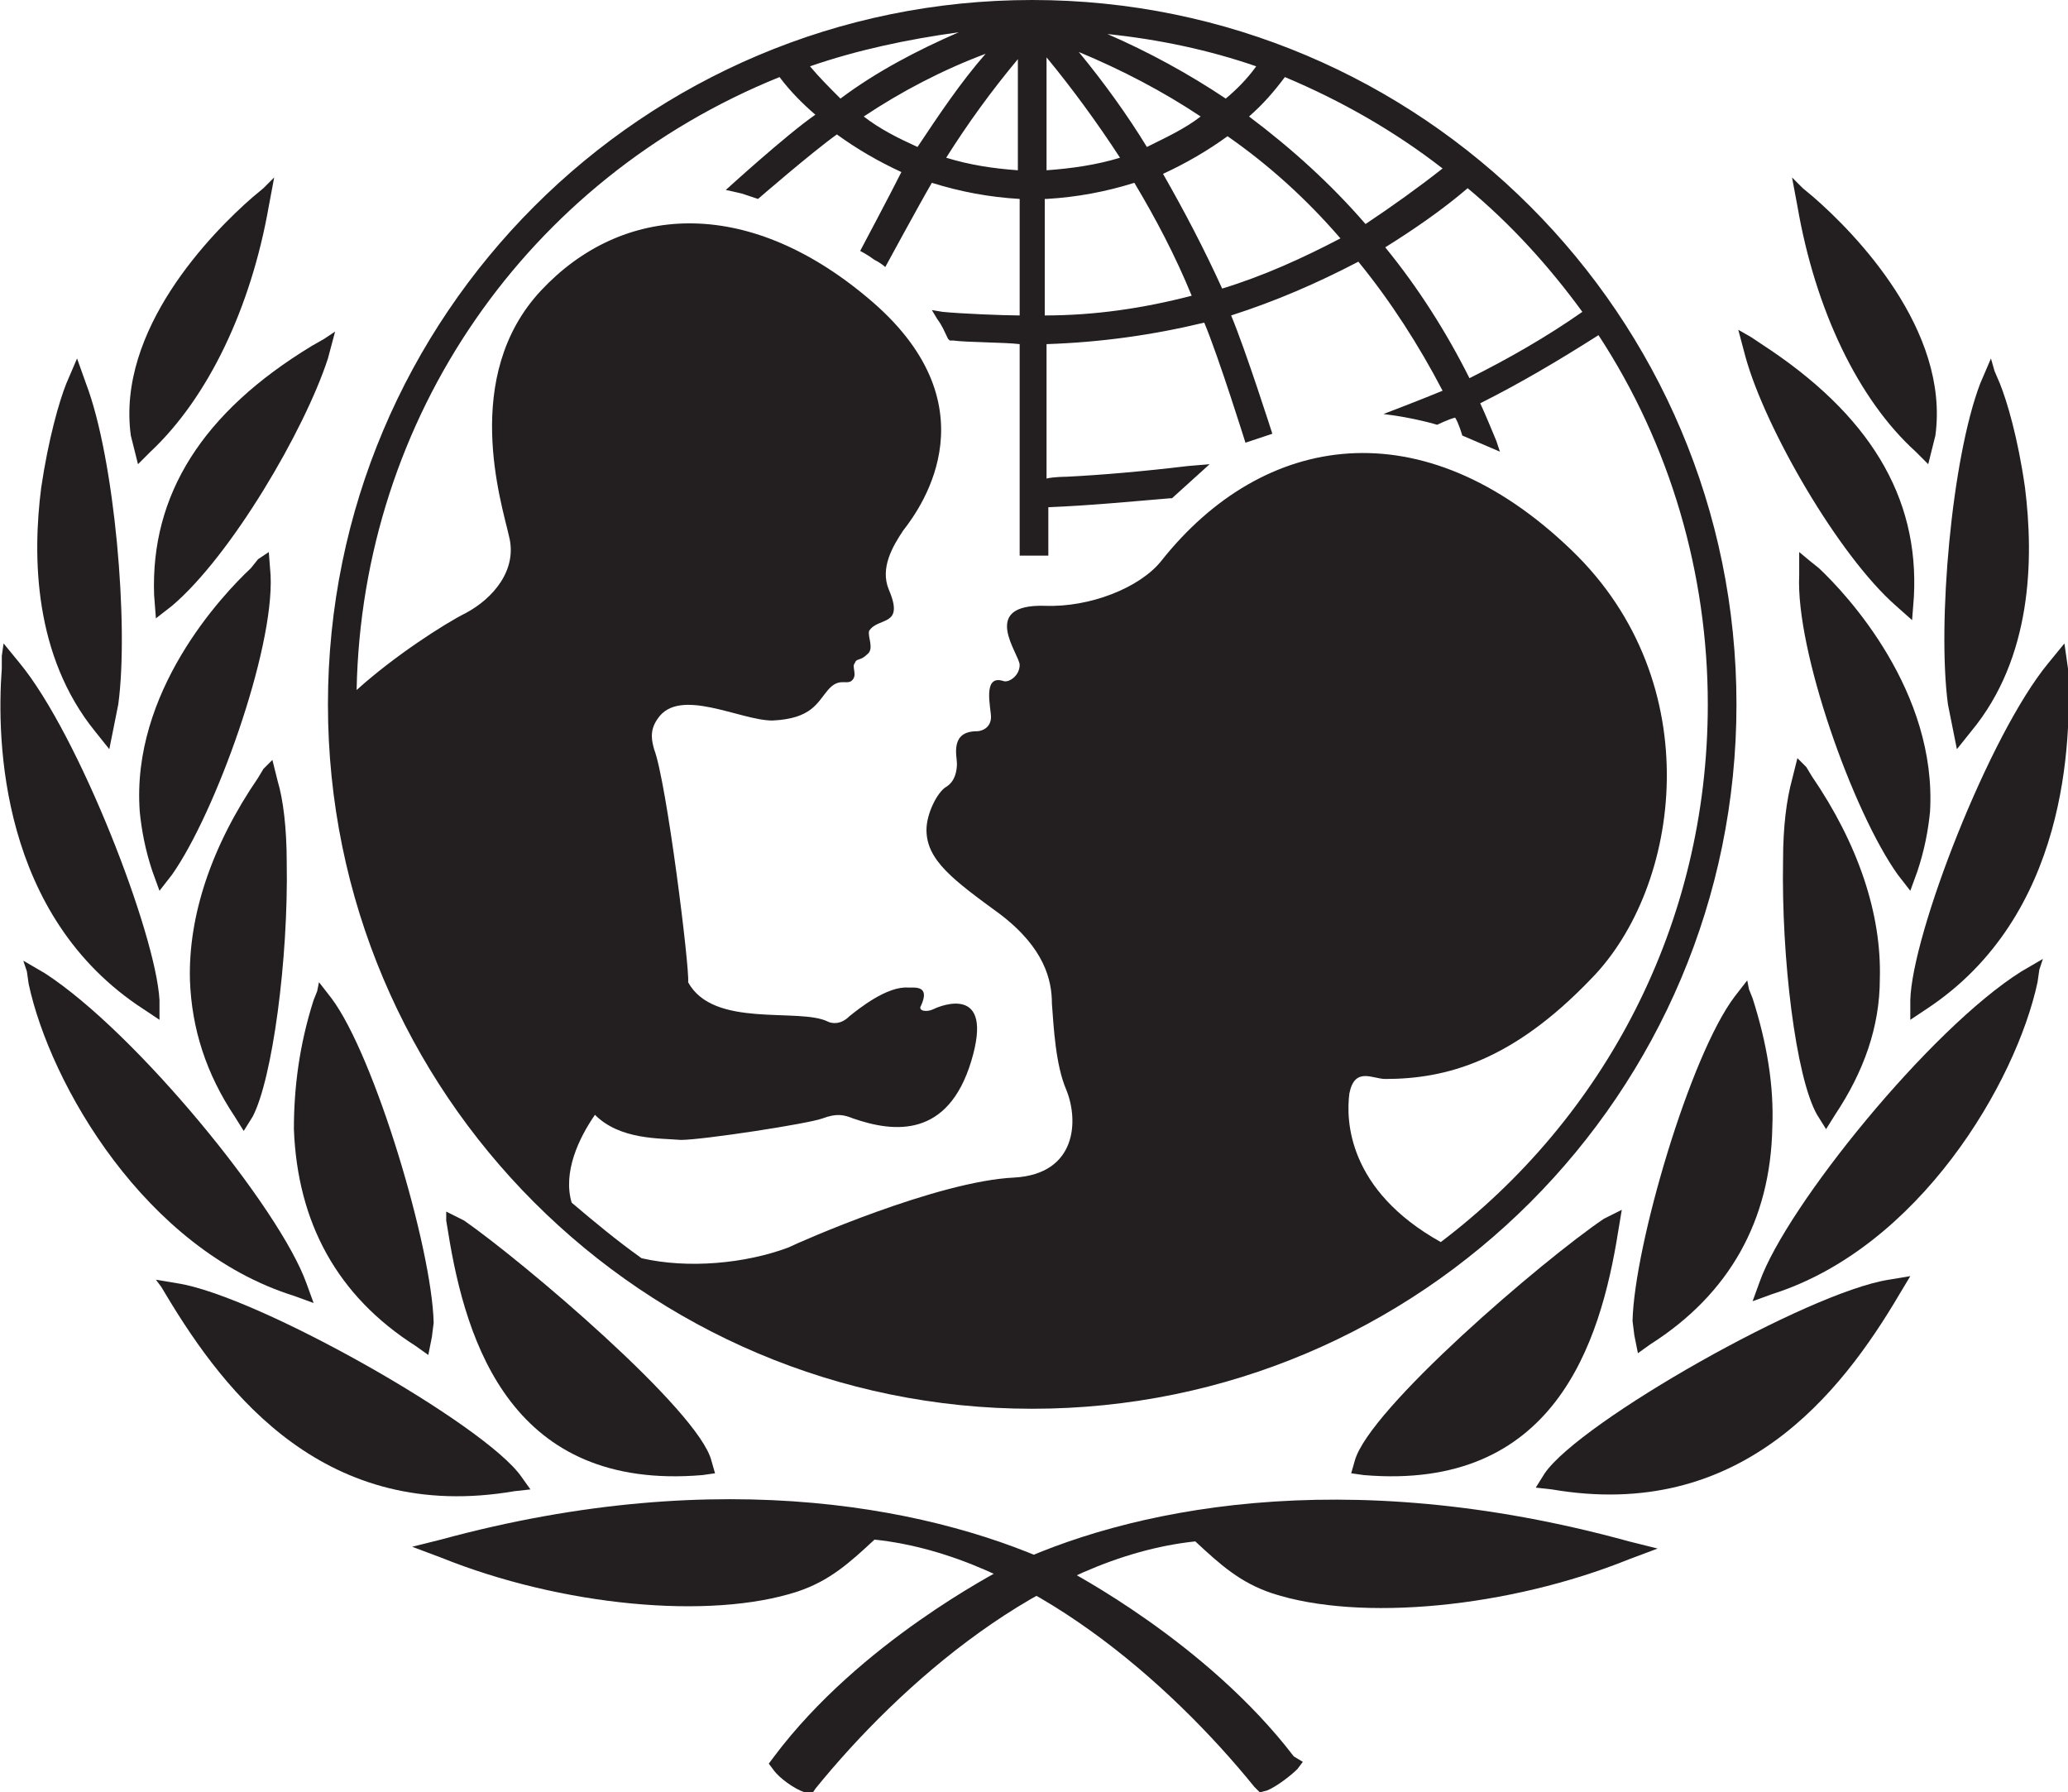 <?xml version="1.0" encoding="utf-8"?>
<!-- Generator: Adobe Illustrator 18.0.0, SVG Export Plug-In . SVG Version: 6.00 Build 0)  -->
<!DOCTYPE svg PUBLIC "-//W3C//DTD SVG 1.0//EN" "http://www.w3.org/TR/2001/REC-SVG-20010904/DTD/svg10.dtd">
<svg version="1.0" id="Isolation_Mode" xmlns="http://www.w3.org/2000/svg" xmlns:xlink="http://www.w3.org/1999/xlink" x="0px"
	 y="0px" width="115.4px" height="100px" viewBox="0 0 115.4 100" enable-background="new 0 0 115.4 100" xml:space="preserve">
<path fill="#231F20" d="M57.6,0C35.9,0,18.3,17.6,18.3,39.3c0,21.7,17.6,39.3,39.3,39.3c21.7,0,39.3-17.6,39.3-39.3
	C96.9,17.6,79.3,0,57.6,0 M88.3,17.4c-2,1.4-4.1,2.6-6.3,3.7c-1.3-2.6-2.9-5.1-4.7-7.3c1.6-1,3.2-2.1,4.6-3.3
	C84.3,12.5,86.4,14.8,88.3,17.4 M71.7,4.3c3.1,1.3,6.1,3,8.8,5.1c-1.4,1.1-2.8,2.1-4.3,3.1c-1.9-2.2-4.1-4.2-6.5-6
	C70.5,5.8,71.1,5.1,71.7,4.3 M74.8,13.3c-2.1,1.1-4.3,2.1-6.6,2.8c-1-2.2-2.1-4.3-3.3-6.4c1.3-0.6,2.5-1.3,3.6-2.1
	C70.8,9.2,72.9,11.1,74.8,13.3 M70.1,3.7C69.6,4.4,69,5,68.4,5.5c-2.1-1.4-4.3-2.6-6.6-3.6C64.7,2.2,67.5,2.8,70.1,3.7 M67,6.5
	c-0.9,0.7-2,1.2-3,1.7c-1.1-1.8-2.4-3.6-3.8-5.3C62.6,3.9,64.9,5.1,67,6.5 M58.4,3.2c1.4,1.7,2.8,3.6,4.1,5.6
	c-1.3,0.4-2.7,0.6-4.1,0.7V3.2z M58.4,11.1c1.7-0.1,3.3-0.4,4.9-0.9c1.2,2,2.3,4.1,3.2,6.3c-2.7,0.7-5.4,1.1-8.2,1.1V11.1z
	 M56.8,3.3v6.2c-1.4-0.1-2.7-0.3-4-0.7C54,6.9,55.3,5.1,56.8,3.3 M51.2,8.2c-1.1-0.5-2.1-1-3-1.7C50.3,5.1,52.6,3.9,55,3
	C53.6,4.6,52.4,6.4,51.2,8.2 M53.5,1.8c-2.3,1-4.6,2.2-6.6,3.7c-0.6-0.6-1.2-1.2-1.7-1.8C47.8,2.8,50.6,2.2,53.5,1.8 M80.4,69.3
	c-5.2-2.9-5.3-6.8-5.1-8.3c0.3-1.5,1.3-0.8,2-0.8c3.4,0,7.1-1,11.5-5.6c5-5.1,6.6-16.5-1.1-23.9c-8.3-8-17.2-6.6-22.9,0.6
	c-1.2,1.5-4,2.6-6.5,2.5c-3.7-0.1-1.4,2.7-1.4,3.3c0,0.6-0.6,1-0.9,0.9c-1.2-0.4-0.7,1.5-0.7,2c0,0.6-0.5,0.8-0.8,0.8
	c-1.5,0-1.1,1.4-1.1,1.8c0,0.4-0.1,1-0.6,1.3c-0.5,0.3-1.1,1.5-1.1,2.4c0,1.7,1.5,2.8,4.1,4.7c2.5,1.9,2.9,3.7,2.9,5
	c0.1,1.3,0.2,3.4,0.8,4.8c0.7,1.7,0.6,4.7-2.9,4.9c-4.3,0.2-12,3.6-12.6,3.9c-2.4,0.9-5.6,1.2-8.2,0.6c-1.4-1-2.6-2-3.9-3.1
	c-0.5-1.7,0.4-3.6,1.3-4.9c1.4,1.4,3.6,1.3,4.8,1.4c1.2,0,7.1-0.9,7.9-1.2c0.8-0.3,1.2-0.2,1.7,0c2.3,0.8,5.3,1.1,6.6-3.2
	c1.3-4.3-1.7-3.1-2.1-2.9c-0.4,0.2-0.9,0.1-0.7-0.2c0.5-1.1-0.3-1-0.7-1c-1.2-0.1-2.8,1.2-3.3,1.6c-0.5,0.5-1,0.4-1.2,0.3
	c-1.6-0.8-6.4,0.4-7.8-2.2c0.1-0.7-1.2-11.2-1.9-13c-0.1-0.4-0.3-1,0.2-1.7c1.2-1.8,4.6,0.1,6.4,0.1c2.2-0.1,2.5-1,3.1-1.7
	c0.6-0.7,1-0.3,1.3-0.5c0.4-0.3,0-0.8,0.2-1c0.1-0.3,0.3-0.1,0.7-0.5c0.4-0.3,0-1,0.1-1.3c0.5-0.8,2-0.2,1.1-2.3
	c-0.5-1.2,0.2-2.4,0.8-3.3c1.1-1.4,5.1-7.1-2-13c-6.8-5.7-13.7-5.2-18.2-0.4c-4.5,4.8-2.2,11.9-1.8,13.7c0.5,1.9-0.9,3.5-2.4,4.3
	c-1.2,0.6-4,2.4-6.1,4.3C20.2,23.3,29.4,10,43.5,4.3c0.6,0.8,1.3,1.5,2,2.1c-1.6,1.1-5,4.2-5,4.2s0.5,0.1,0.9,0.2
	c0.3,0.1,0.9,0.3,0.9,0.3s3-2.6,4.4-3.6c1.1,0.8,2.3,1.5,3.6,2.1C49.7,10.8,48,14,48,14s0.4,0.2,0.8,0.5c0.4,0.2,0.6,0.4,0.6,0.4
	s1.9-3.5,2.6-4.7c1.6,0.5,3.2,0.8,4.9,0.9v6.5c-0.9,0-3.3-0.1-4.3-0.2l-0.6-0.1l0.3,0.5c0.3,0.4,0.4,0.7,0.6,1.1l0.1,0.1l0.2,0
	c0.7,0.1,2.9,0.1,3.7,0.2V31h1.6v-2.7c2.4-0.1,4.4-0.3,6.8-0.5l0.1,0l2.1-1.9L66.3,26c-2.5,0.3-4.8,0.5-6.8,0.6c0,0-0.7,0-1.1,0.1
	v-7.5c3-0.1,5.9-0.5,8.8-1.2c0.8,1.9,2.3,6.7,2.3,6.7l1.5-0.5c0,0-1.5-4.7-2.3-6.6c2.5-0.8,4.8-1.8,7.1-3c1.8,2.2,3.4,4.7,4.7,7.2
	c-1.2,0.5-3.3,1.3-3.3,1.3c1.7,0.2,3,0.6,3,0.6s0.6-0.3,1-0.4c0.2,0.3,0.4,1,0.4,1l2.1,0.9l-0.2-0.6c0,0-0.7-1.7-0.9-2.1
	c2.2-1.1,4.4-2.4,6.6-3.8c4,6.1,6.1,13.3,6.1,20.6C95.3,51.6,89.5,62.4,80.4,69.3"/>
<path fill="#231F20" d="M14.7,10.5L14.1,11c-2.3,2-7.6,7.4-6.8,13.3c0,0,0.1,0.4,0.1,0.4c0,0,0.3,1.2,0.3,1.2l0.7-0.7
	c3.2-3,5.6-8,6.6-13.7l0.3-1.6L14.7,10.5z"/>
<path fill="#231F20" d="M4,20.7l-0.3,0.7c-0.4,1-1,3.1-1.4,5.8c-0.5,3.9-0.4,9.4,3,13.6c0,0,0.4,0.5,0.4,0.5l0.4,0.5l0.5-2.5
	c0.6-4.4-0.2-13.7-1.8-17.9L4.3,20L4,20.7z"/>
<path fill="#231F20" d="M0.1,36.6l0,0.7c-0.3,4-0.1,13.8,7.9,19c0,0,0.9,0.6,0.9,0.6l0-1.1C8.7,52.1,4.4,41,1.1,37l-0.9-1.1
	L0.1,36.6z"/>
<path fill="#231F20" d="M1.5,54.2l0.1,0.7c1.2,5.6,6.5,14.8,14.8,17.4l1.1,0.4l-0.4-1.1c-1.5-4.2-9.5-14-14.6-17.3l-1.2-0.7
	L1.5,54.2z"/>
<path fill="#231F20" d="M18.1,18.9l-0.7,0.4c-6.1,3.7-9,8.3-8.8,13.9l0.1,1.3l0.9-0.7C12.9,31,17,24,18.3,20l0.4-1.5L18.1,18.9z"/>
<path fill="#231F20" d="M14.4,31.2L14,31.7c-1.6,1.5-6.7,6.9-6.2,13.6c0.1,1,0.3,2.1,0.7,3.3l0.4,1.1l0.7-0.9
	c2.4-3.4,5.7-12.5,5.5-16.7l-0.1-1.3L14.4,31.2z"/>
<path fill="#231F20" d="M14.7,42.9l-0.3,0.5c-2.6,3.8-3.9,7.7-3.8,11.3c0.1,2.7,0.9,5.2,2.5,7.6l0.5,0.8l0.5-0.8
	c1.1-2.1,2-8.8,1.9-14.2c0-1.9-0.2-3.5-0.5-4.5l-0.3-1.2L14.7,42.9z"/>
<path fill="#231F20" d="M17.7,55.3l-0.2,0.5c-0.8,2.5-1.1,4.9-1.1,7.2c0.2,5.2,2.4,9.3,6.8,12.1l0.7,0.5l0.2-1c0,0,0.1-0.8,0.1-0.8
	c-0.1-4.2-3.3-14.9-5.7-18.1l-0.7-0.9L17.7,55.3z"/>
<path fill="#231F20" d="M9,71.8l0.3,0.5c3.3,5.5,8.9,12.7,19.4,10.9l0.9-0.1l-0.5-0.7c-2-2.9-14.7-10.1-19.2-10.8l-1.2-0.2L9,71.8z"
	/>
<path fill="#231F20" d="M24.6,85.9L24.6,85.9l-1.6,0.4l1.6,0.6c6.7,2.7,15,3.5,19.9,1.9c1.8-0.6,2.9-1.6,4.3-2.9
	c8.5,0.9,16.5,8,21.2,13.8c0,0,0.3,0.3,0.3,0.3l0.4-0.1c0.5-0.2,1.3-0.8,1.7-1.2l0.3-0.4L72.2,98c-4.9-6.4-12.5-10.3-12.8-10.5
	C52.5,84.2,40.4,81.6,24.6,85.9"/>
<path fill="#231F20" d="M24.9,68.1l0.1,0.6c1,6.3,3.6,14.5,14.2,13.6l0.7-0.1l-0.2-0.7C39,78.7,29.2,70.4,25.9,68.1l-1-0.5
	L24.9,68.1z"/>
<path fill="#231F20" d="M100,9.9l0.3,1.6c1,5.8,3.4,10.8,6.6,13.7l0.7,0.7c0,0,0.3-1.2,0.3-1.2c0,0,0.1-0.4,0.1-0.4
	c0.8-5.9-4.5-11.3-6.8-13.3l-0.6-0.5L100,9.9z"/>
<path fill="#231F20" d="M111.1,20l-0.6,1.4c-1.6,4.2-2.4,13.4-1.8,17.9l0.5,2.5l0.4-0.5c0,0,0.4-0.5,0.4-0.5c3.4-4.1,3.5-9.6,3-13.6
	c-0.4-2.8-1-4.8-1.4-5.8l-0.3-0.7L111.1,20z"/>
<path fill="#231F20" d="M115.2,35.9l-0.9,1.1c-3.3,4-7.6,15.1-7.7,18.8l0,1.1c0,0,0.9-0.6,0.9-0.6c7.9-5.2,8.1-15,7.9-19l-0.1-0.7
	L115.2,35.9z"/>
<path fill="#231F20" d="M114,53.5l-1.2,0.7c-5.1,3.2-13.1,13.1-14.6,17.3l-0.4,1.1l1.1-0.4c8.2-2.6,13.6-11.8,14.8-17.4l0.1-0.7
	L114,53.5z"/>
<path fill="#231F20" d="M97,18.4l0.4,1.5c1.1,4,5.2,11.1,8.4,13.9l0.9,0.8l0.1-1.3c0.3-5.6-2.5-10.2-8.5-14.1l-0.6-0.4L97,18.4z"/>
<path fill="#231F20" d="M100.4,30.8l0,1.3c-0.2,4.2,3,13.2,5.5,16.7l0.7,0.9l0.4-1.1c0.4-1.2,0.6-2.3,0.7-3.3
	c0.4-6.7-4.6-12.1-6.2-13.6l-0.5-0.4L100.4,30.8z"/>
<path fill="#231F20" d="M100.3,42.3l-0.3,1.2c-0.3,1.1-0.5,2.6-0.5,4.5c-0.1,5.4,0.7,12.1,1.9,14.2l0.5,0.8l0.5-0.8
	c1.6-2.4,2.5-4.9,2.5-7.6c0.1-3.6-1.2-7.5-3.8-11.3l-0.3-0.5L100.3,42.3z"/>
<path fill="#231F20" d="M97.5,54.7l-0.7,0.9c-2.5,3.3-5.6,13.9-5.7,18.1c0,0,0.1,0.8,0.1,0.8l0.2,1c0,0,0.7-0.5,0.7-0.5
	c4.4-2.8,6.7-6.9,6.8-12.1c0.1-2.3-0.3-4.7-1.1-7.2l-0.2-0.5L97.5,54.7z"/>
<path fill="#231F20" d="M106.6,71.2l-1.2,0.2c-4.5,0.7-17.2,7.9-19.2,10.8L85.7,83l0.9,0.1c10.5,1.8,16.1-5.3,19.4-10.9l0.3-0.5
	L106.6,71.2z"/>
<path fill="#231F20" d="M56,87.5c-0.3,0.2-8,4.1-12.8,10.5l-0.3,0.4l0.3,0.4c0.3,0.4,1.1,1,1.7,1.2l0.4,0.1c0,0,0.2-0.3,0.2-0.3
	c4.7-5.8,12.7-12.9,21.2-13.8c1.4,1.3,2.5,2.3,4.3,2.9c4.9,1.6,13.2,0.8,19.9-1.9l1.6-0.6l-1.6-0.4C74.9,81.6,62.8,84.2,56,87.5"/>
<path fill="#231F20" d="M90.5,67.5l-1,0.5c-3.4,2.3-13.1,10.6-13.9,13.5l-0.2,0.7l0.7,0.1c10.6,0.9,13.2-7.3,14.2-13.6l0.1-0.6
	L90.5,67.5z"/>
</svg>
